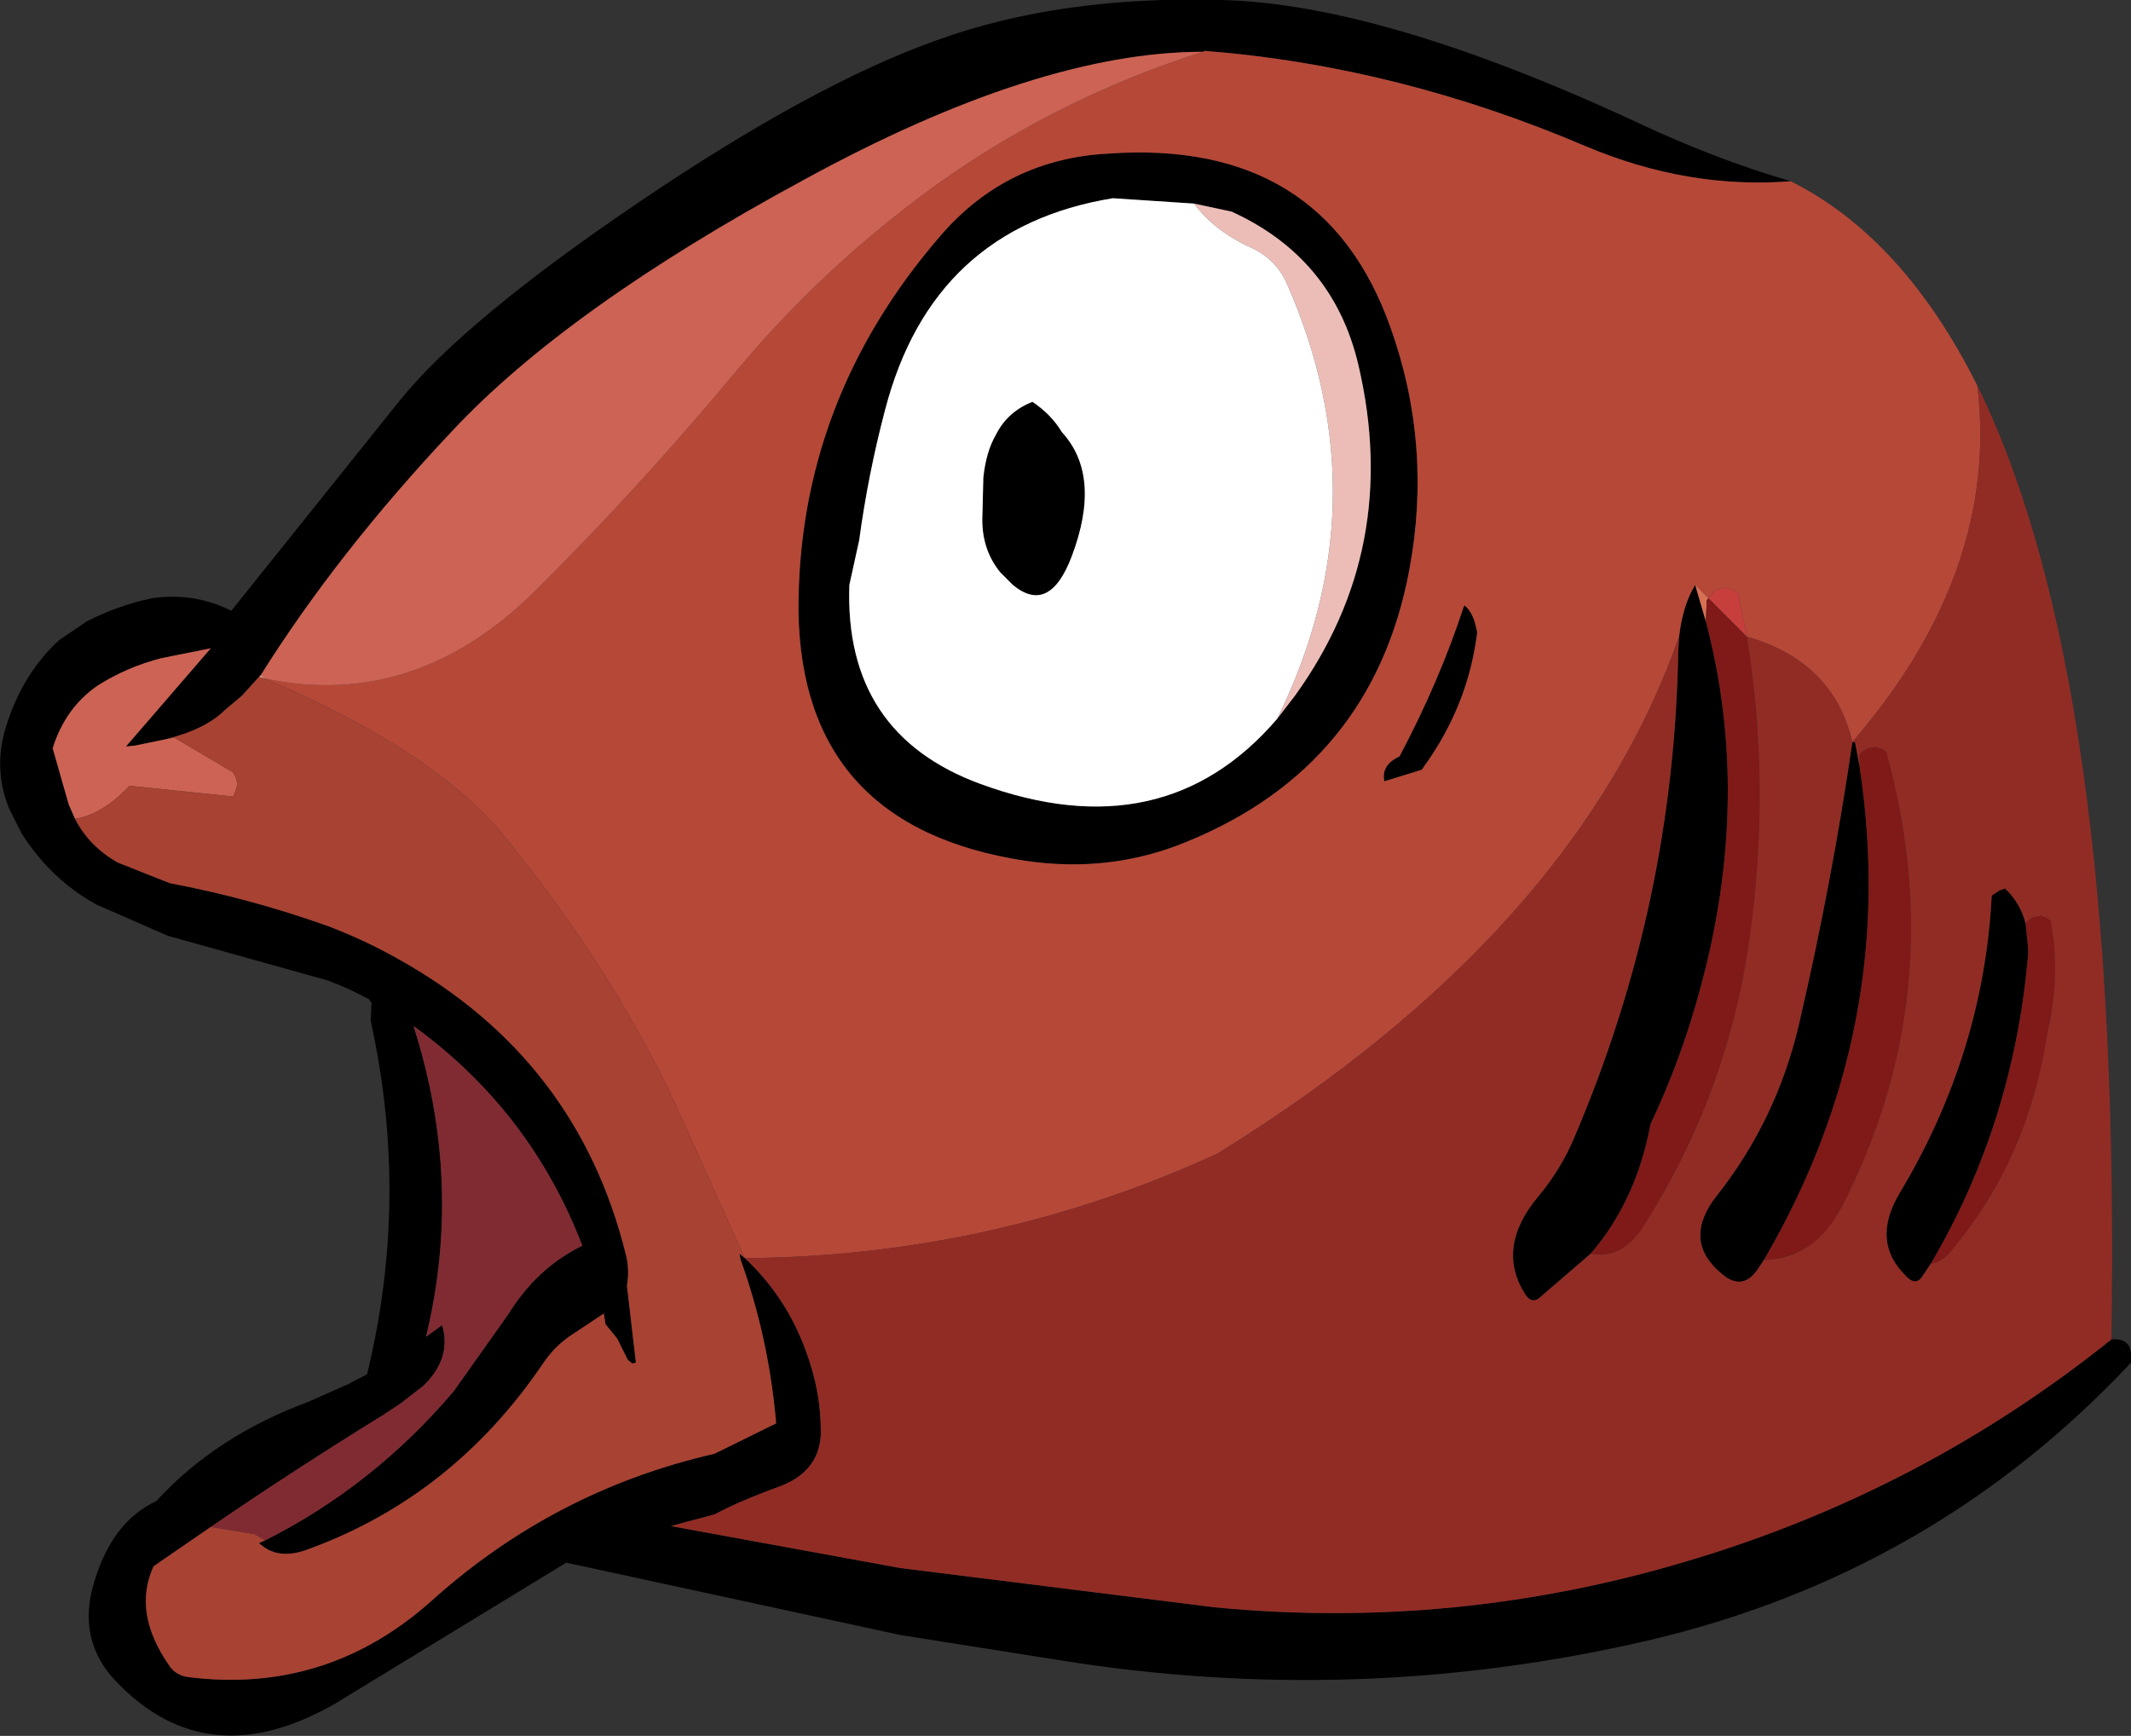 <?xml version="1.0" encoding="UTF-8" standalone="no"?>
<svg xmlns:xlink="http://www.w3.org/1999/xlink" height="97.2px" width="119.3px" xmlns="http://www.w3.org/2000/svg">
  <rect width="100%" height="100%" fill="#333333" stroke="none"/>
  <g transform="matrix(1.0, 0.0, 0.0, 1.0, 0.0, 0.0)">
    <path d="M118.2 75.0 Q119.4 74.9 119.3 76.1 L119.3 76.3 Q108.25 88.1 92.3 91.85 75.95 95.65 59.25 92.95 L50.4 91.55 31.7 87.5 18.75 95.4 Q11.6 99.5 6.5 94.15 4.25 91.8 5.3 88.5 6.3 85.2 8.75 84.05 12.1 80.4 17.25 78.5 L19.5 77.5 20.55 76.95 Q22.95 67.1 20.75 57.15 L20.8 56.15 20.65 55.95 Q19.55 55.35 18.35 54.9 L9.4 52.4 5.4 50.65 Q2.85 49.25 1.2 46.65 L0.5 45.25 Q-0.4 43.0 0.35 40.65 1.25 37.75 3.3 35.85 L4.85 34.8 Q6.6 33.9 8.5 33.5 10.85 33.15 12.95 34.2 L22.4 22.4 Q26.05 17.9 35.8 11.3 45.55 4.7 52.45 2.25 59.35 -0.25 68.35 0.0 77.35 0.2 91.75 6.9 96.0 8.9 100.25 10.15 94.5 10.6 88.8 8.2 78.25 3.7 67.45 2.85 L67.35 2.9 Q58.1 2.9 44.95 10.1 31.75 17.25 25.3 24.15 18.9 30.95 14.6 37.8 L14.5 37.9 13.55 38.95 12.6 39.75 Q11.5 40.85 9.25 41.4 L7.55 41.75 7.05 41.8 11.8 36.3 9.05 36.85 Q7.1 37.35 5.45 38.4 3.65 39.65 2.95 41.9 L3.85 45.05 4.2 45.85 Q5.0 47.4 6.6 48.3 L9.5 49.45 Q14.0 50.3 18.35 51.85 20.45 52.65 22.3 53.7 32.35 59.3 35.05 70.3 35.25 71.1 35.1 72.0 L35.6 76.3 35.4 76.35 35.15 76.15 34.55 74.95 33.9 74.15 33.8 73.55 32.15 74.65 Q31.1 75.3 30.4 76.35 25.35 83.8 17.25 86.75 15.55 87.4 14.5 86.4 L14.85 86.25 Q20.9 83.2 25.4 77.9 L28.45 73.6 Q30.05 71.0 32.6 69.75 29.7 62.2 23.15 57.45 25.95 66.2 23.85 74.85 L24.75 74.2 Q25.3 76.05 23.7 77.6 L22.6 78.45 22.55 78.5 21.5 79.2 Q16.55 82.25 11.8 85.5 L8.6 87.7 Q7.4 90.3 9.5 93.3 9.85 93.8 10.5 93.9 18.3 94.9 24.2 89.6 31.05 83.45 40.0 81.4 L43.45 79.7 Q43.05 74.95 41.45 70.5 L41.4 70.2 41.7 70.45 Q44.0 72.6 45.1 75.6 46.0 78.0 45.95 80.4 45.8 82.45 43.6 83.25 41.4 84.05 40.0 84.8 L37.55 85.45 50.4 87.8 68.0 90.0 Q81.5 91.3 94.5 87.4 107.6 83.5 118.2 75.0 M94.9 32.75 L95.5 34.8 Q98.1 44.65 95.2 55.3 94.15 59.25 92.4 62.95 91.6 67.25 89.05 70.2 L86.15 72.7 Q85.75 73.0 85.4 72.5 83.7 69.85 86.15 66.95 87.4 65.45 88.15 63.65 93.7 50.65 93.95 36.55 L94.0 35.65 Q94.2 33.9 94.9 32.75 M82.7 35.4 Q82.2 39.5 79.7 42.95 L79.6 43.1 77.5 43.75 Q77.3 42.85 78.35 42.35 80.6 38.1 81.95 33.95 L82.0 33.9 Q82.5 34.35 82.65 35.2 L82.7 35.4 M98.75 70.55 L98.45 71.0 Q97.55 72.4 96.3 71.25 94.15 69.4 96.15 66.9 99.45 62.7 100.7 57.4 102.55 49.45 103.7 41.55 L103.85 41.55 104.1 42.9 Q106.35 57.55 98.75 70.55 M108.1 70.75 L107.6 71.5 Q107.25 72.0 106.75 71.5 104.7 69.55 106.35 66.8 111.05 58.95 111.5 50.15 L111.95 49.85 112.25 49.75 Q113.1 50.55 113.4 51.7 L113.55 53.2 113.55 53.35 Q112.75 62.85 108.1 70.75 M77.85 18.35 Q80.2 24.95 78.9 31.9 76.85 42.9 66.4 47.15 62.15 48.9 57.4 48.2 44.9 46.3 44.7 34.25 44.65 22.45 52.65 13.2 56.35 8.9 62.05 8.6 74.1 7.75 77.85 18.35 M66.85 11.4 L62.3 11.1 Q52.2 12.75 49.55 22.95 48.6 26.55 48.1 30.25 L47.55 32.75 Q47.25 41.1 54.9 43.9 65.15 47.65 71.5 40.25 L72.5 38.95 Q78.45 30.7 76.05 20.45 74.65 14.45 68.95 11.85 L66.85 11.4 M57.8 22.5 Q58.85 23.2 59.45 24.2 61.7 26.65 60.0 31.15 58.75 34.45 56.7 32.75 L56.0 32.05 Q54.9 30.7 55.0 28.8 L55.05 26.75 Q55.2 25.3 55.75 24.35 56.4 23.05 57.8 22.5" fill="#000000" fill-rule="evenodd" stroke="none"/>
    <path d="M67.35 2.9 L67.45 2.85 Q78.25 3.7 88.8 8.2 94.5 10.6 100.25 10.15 106.55 13.3 110.7 21.6 111.95 32.0 103.7 41.55 102.65 37.05 97.8 35.65 L97.3 33.2 97.05 33.05 96.6 32.9 96.0 33.05 95.65 33.5 94.9 32.75 Q94.2 33.9 94.0 35.65 88.2 52.2 68.15 64.6 55.6 70.35 41.7 70.45 L38.25 62.8 Q34.7 54.8 28.3 46.9 24.35 42.05 14.85 38.0 23.2 39.75 29.9 33.15 35.8 27.3 41.2 20.8 46.25 14.75 52.7 10.15 59.45 5.4 67.35 2.9 M82.7 35.4 L82.65 35.2 Q82.5 34.35 82.0 33.9 L81.95 33.95 Q80.6 38.1 78.35 42.35 77.3 42.85 77.5 43.75 L79.6 43.1 79.7 42.95 Q82.2 39.5 82.7 35.4 M77.85 18.35 Q74.1 7.75 62.05 8.6 56.35 8.9 52.65 13.2 44.65 22.45 44.7 34.25 44.9 46.3 57.4 48.2 62.15 48.9 66.4 47.15 76.85 42.9 78.9 31.9 80.2 24.95 77.85 18.35" fill="#b64838" fill-rule="evenodd" stroke="none"/>
    <path d="M95.65 33.5 L95.55 33.6 95.5 34.8 94.9 32.75 95.65 33.5" fill="#d67154" fill-rule="evenodd" stroke="none"/>
    <path d="M95.5 34.8 L95.55 33.6 95.65 33.5 97.8 35.65 Q99.15 43.95 97.95 52.55 96.7 61.35 91.95 68.75 90.75 70.55 89.05 70.2 91.6 67.25 92.4 62.95 94.15 59.25 95.2 55.3 98.1 44.65 95.5 34.8 M104.1 42.9 L104.1 42.25 Q104.4 41.85 104.95 41.85 L104.95 41.8 105.4 41.95 105.6 42.1 Q109.3 55.45 103.15 67.5 101.6 70.5 98.75 70.55 106.35 57.55 104.1 42.9 M113.4 51.7 Q113.7 51.3 114.2 51.3 L114.2 51.25 114.6 51.4 114.8 51.55 Q115.35 54.4 114.7 57.5 L114.6 57.95 Q113.55 64.85 109.35 69.9 108.75 70.7 108.1 70.75 112.75 62.85 113.55 53.35 L113.55 53.2 113.4 51.7" fill="#7f1a18" fill-rule="evenodd" stroke="none"/>
    <path d="M118.2 75.0 Q107.6 83.5 94.5 87.4 81.5 91.3 68.0 90.0 L50.4 87.8 37.55 85.45 40.0 84.8 Q41.4 84.05 43.6 83.25 45.8 82.45 45.95 80.4 46.0 78.0 45.1 75.6 44.0 72.6 41.7 70.45 55.6 70.35 68.15 64.6 88.2 52.2 94.0 35.65 L93.95 36.55 Q93.7 50.65 88.15 63.65 87.4 65.45 86.15 66.95 83.7 69.85 85.4 72.5 85.75 73.0 86.15 72.7 L89.05 70.2 Q90.75 70.55 91.95 68.75 96.7 61.35 97.95 52.55 99.15 43.95 97.8 35.65 102.65 37.05 103.7 41.55 111.95 32.0 110.7 21.6 118.8 38.1 118.2 75.0 M98.75 70.55 Q101.6 70.5 103.15 67.5 109.3 55.45 105.6 42.1 L105.4 41.95 104.95 41.8 104.95 41.85 Q104.4 41.85 104.1 42.25 L104.1 42.9 103.85 41.55 103.7 41.55 Q102.55 49.45 100.7 57.4 99.45 62.7 96.15 66.9 94.15 69.4 96.3 71.25 97.55 72.4 98.45 71.0 L98.75 70.55 M108.1 70.75 Q108.75 70.7 109.35 69.9 113.55 64.85 114.6 57.95 L114.7 57.5 Q115.35 54.4 114.8 51.55 L114.6 51.4 114.2 51.25 114.2 51.3 Q113.7 51.3 113.4 51.7 113.1 50.55 112.25 49.75 L111.95 49.85 111.5 50.15 Q111.05 58.95 106.35 66.8 104.7 69.55 106.75 71.5 107.25 72.0 107.6 71.5 L108.1 70.75" fill="#912c25" fill-rule="evenodd" stroke="none"/>
    <path d="M97.8 35.65 L95.65 33.5 96.0 33.05 96.6 32.9 97.05 33.05 97.3 33.2 97.8 35.65" fill="#c63f3d" fill-rule="evenodd" stroke="none"/>
    <path d="M71.5 40.25 Q77.45 28.15 72.05 15.9 71.45 14.5 70.0 13.85 67.95 12.9 66.85 11.4 L68.95 11.85 Q74.65 14.45 76.05 20.45 78.45 30.7 72.5 38.95 L71.5 40.25" fill="#ecbdb7" fill-rule="evenodd" stroke="none"/>
    <path d="M66.85 11.4 Q67.95 12.9 70.0 13.85 71.45 14.5 72.05 15.9 77.45 28.15 71.5 40.25 65.15 47.65 54.9 43.9 47.25 41.1 47.55 32.75 L48.1 30.25 Q48.6 26.55 49.55 22.95 52.2 12.75 62.3 11.1 L66.85 11.4 M57.8 22.5 Q56.4 23.05 55.75 24.35 55.2 25.3 55.05 26.75 L55.0 28.8 Q54.9 30.7 56.0 32.05 L56.7 32.75 Q58.75 34.45 60.0 31.15 61.7 26.65 59.45 24.2 58.85 23.2 57.8 22.5" fill="#ffffff" fill-rule="evenodd" stroke="none"/>
    <path d="M4.2 45.85 L3.85 45.05 2.95 41.9 Q3.65 39.65 5.45 38.4 7.1 37.35 9.05 36.85 L11.8 36.3 7.05 41.8 7.55 41.75 9.25 41.4 9.75 41.3 13.05 43.25 13.2 43.55 13.3 43.9 13.2 44.25 13.05 44.6 7.25 44.0 Q5.75 45.6 4.2 45.85 M14.6 37.8 Q18.9 30.95 25.3 24.15 31.75 17.25 44.95 10.1 58.1 2.9 67.35 2.9 59.45 5.4 52.7 10.15 46.25 14.75 41.2 20.8 35.8 27.3 29.9 33.15 23.2 39.75 14.85 38.0 L14.6 37.8" fill="#cd6354" fill-rule="evenodd" stroke="none"/>
    <path d="M41.7 70.45 L41.4 70.2 41.45 70.5 Q43.05 74.95 43.45 79.7 L40.0 81.4 Q31.05 83.45 24.2 89.6 18.3 94.9 10.5 93.9 9.85 93.8 9.5 93.3 7.4 90.3 8.6 87.7 L11.8 85.5 14.25 85.9 14.85 86.25 14.5 86.4 Q15.55 87.4 17.25 86.75 25.35 83.8 30.4 76.35 31.1 75.3 32.15 74.65 L33.8 73.55 33.9 74.15 34.55 74.95 35.15 76.15 35.4 76.35 35.6 76.3 35.1 72.0 Q35.25 71.1 35.05 70.3 32.35 59.3 22.3 53.7 20.45 52.65 18.35 51.85 14.0 50.3 9.5 49.45 L6.6 48.3 Q5.0 47.4 4.2 45.85 5.75 45.6 7.25 44.0 L13.05 44.6 13.2 44.25 13.3 43.9 13.2 43.55 13.05 43.25 9.75 41.3 9.25 41.4 Q11.5 40.85 12.6 39.75 L13.55 38.95 14.5 37.9 14.85 38.0 Q24.35 42.05 28.3 46.9 34.7 54.8 38.25 62.8 L41.7 70.45" fill="#a84233" fill-rule="evenodd" stroke="none"/>
    <path d="M14.5 37.9 L14.6 37.8 14.85 38.0 14.5 37.9" fill="#df9380" fill-rule="evenodd" stroke="none"/>
    <path d="M11.8 85.5 Q16.55 82.25 21.5 79.2 L22.55 78.5 22.6 78.45 23.7 77.6 Q25.3 76.05 24.75 74.2 L23.85 74.85 Q25.95 66.2 23.15 57.45 29.7 62.2 32.6 69.75 30.05 71.0 28.45 73.6 L25.4 77.9 Q20.9 83.2 14.85 86.25 L14.25 85.9 11.8 85.5" fill="#802b32" fill-rule="evenodd" stroke="none"/>
  </g>
</svg>
